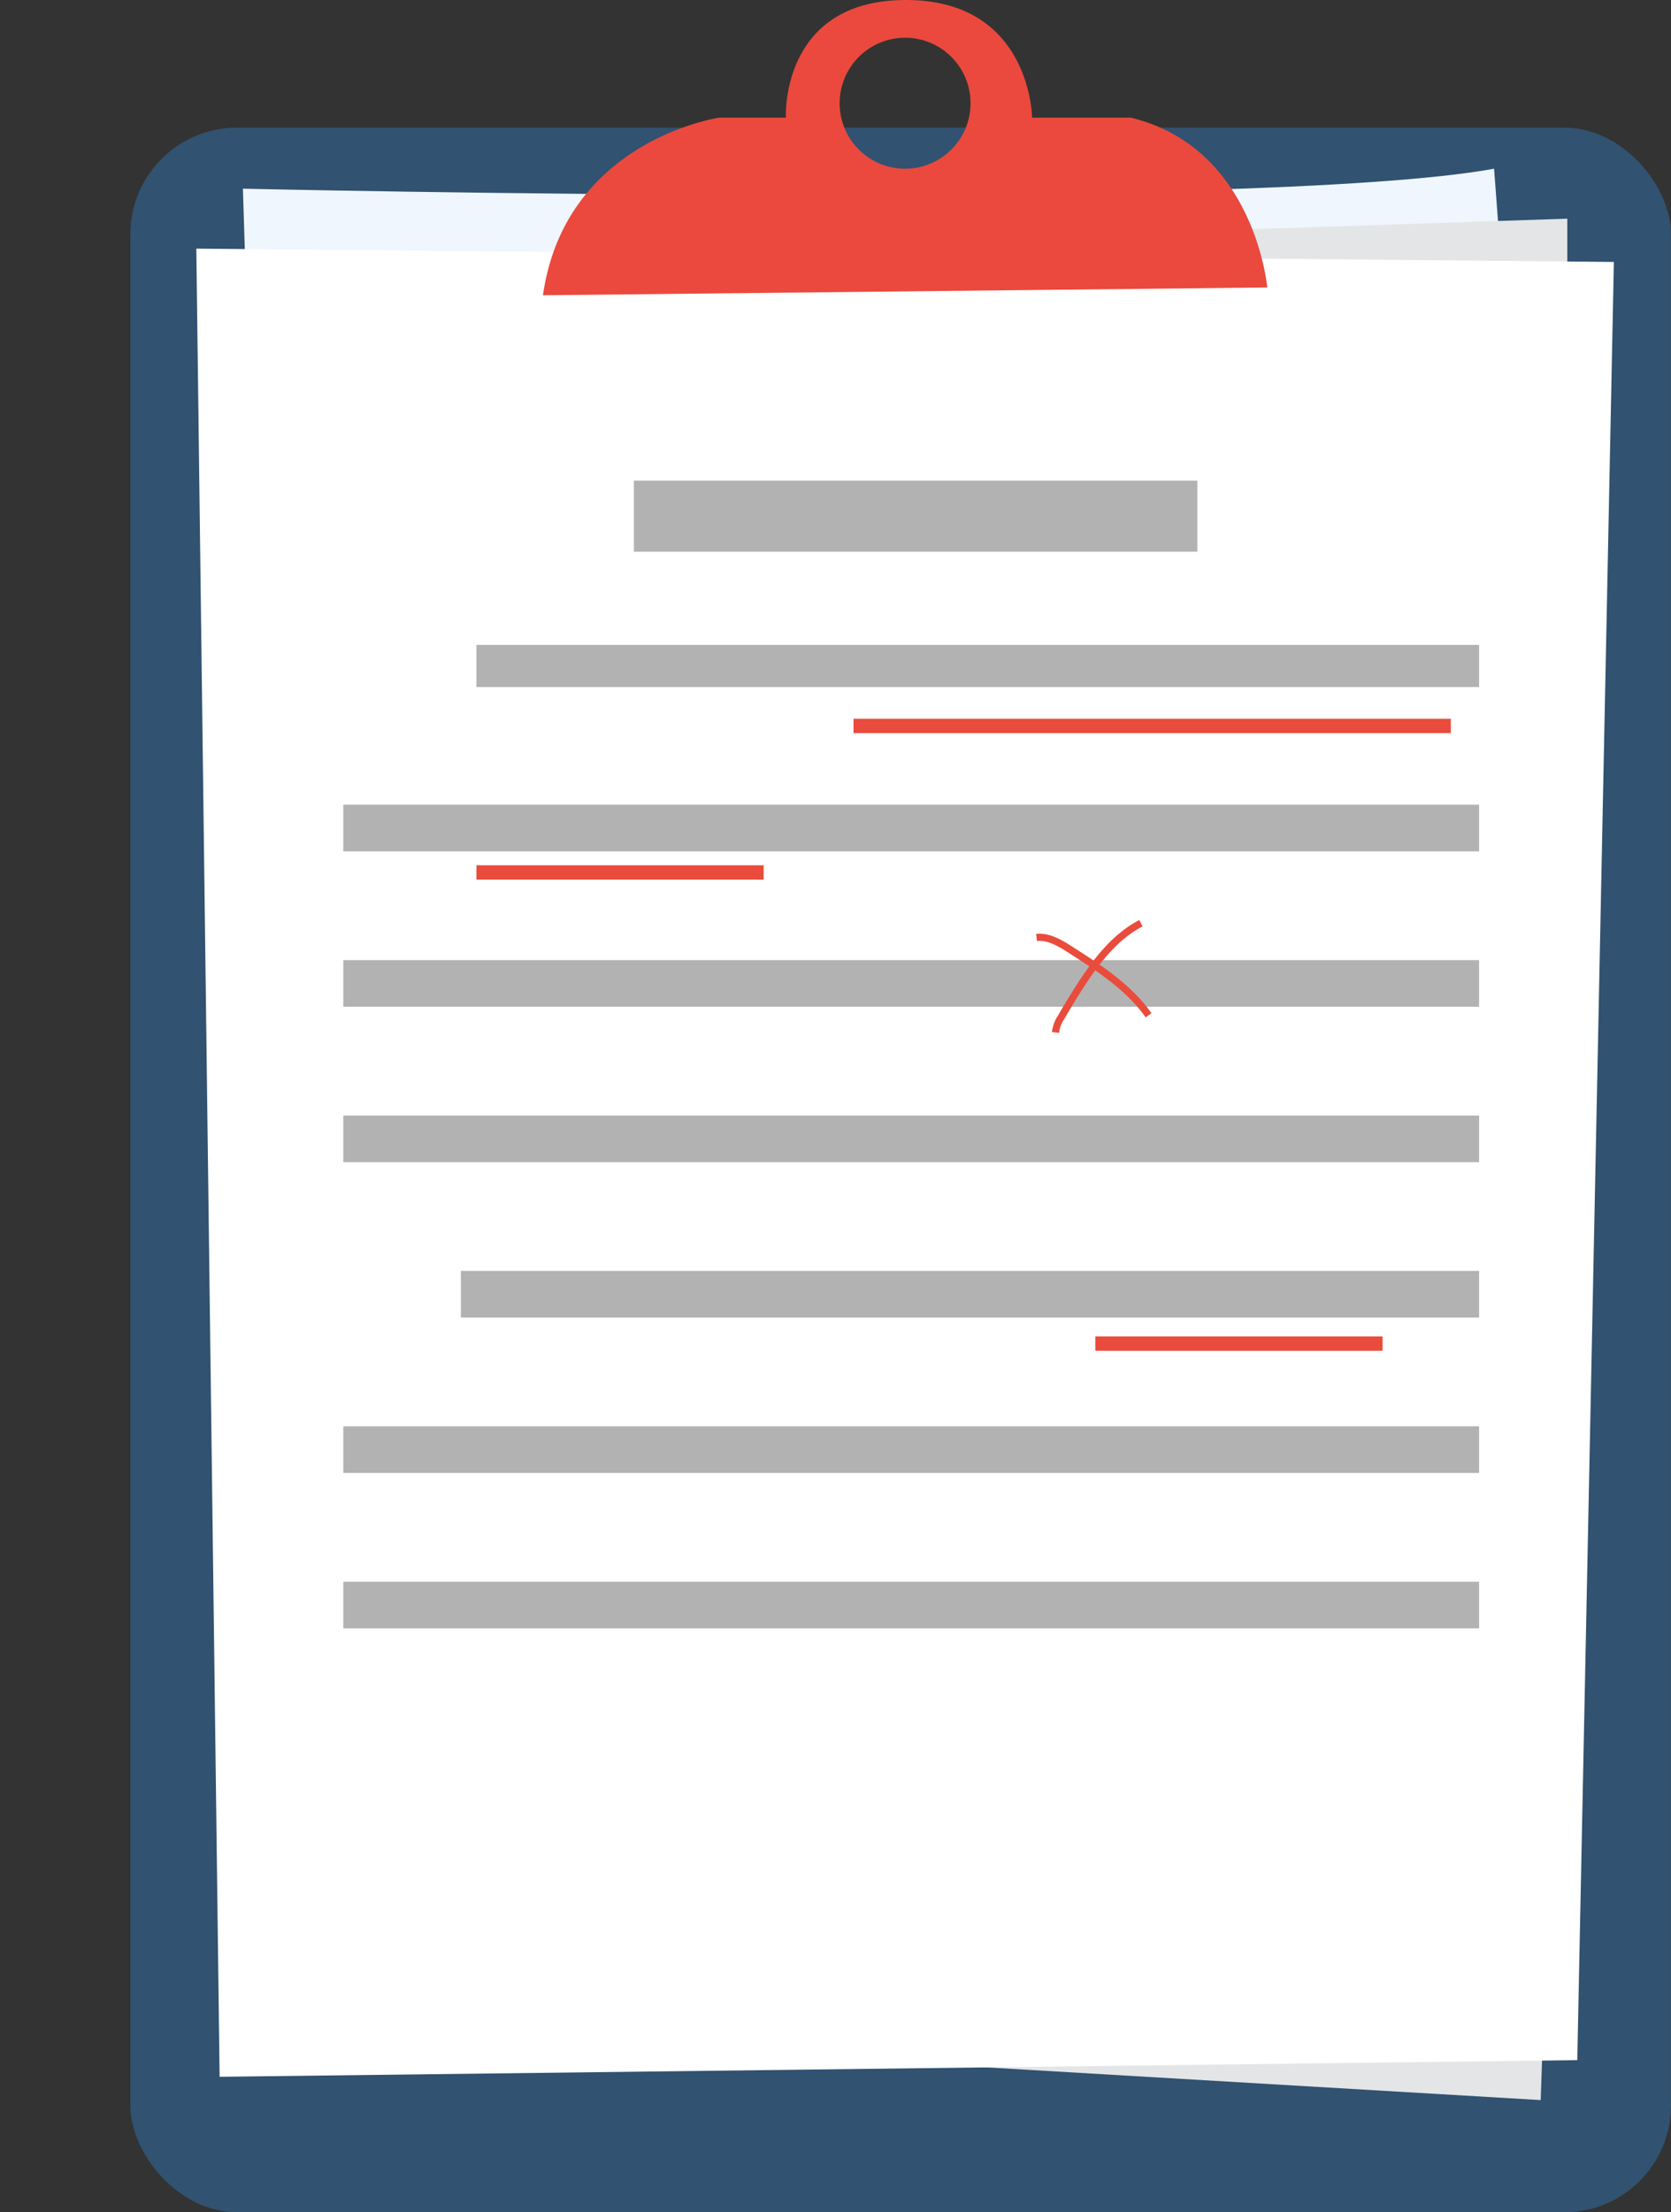 <svg xmlns="http://www.w3.org/2000/svg" width="232.887" height="308.093" viewBox="0 0 232.887 308.093"><rect x="0" y="0" width="232.887" height="308.093" fill="#333333" stroke="none"/><defs><style>.a{fill:#315270;}.b{fill:#eff6fd;}.c{fill:#e4e5e7;}.d{fill:#fff;}.e{fill:#eb493d;}.f{fill:#b2b2b2;}.g,.h{fill:none;stroke:#e94c3c;stroke-miterlimit:10;}.g{stroke-width:2px;}</style></defs><g transform="translate(-552.581 -405.652)"><rect class="a" width="214.722" height="290.315" rx="14.86" transform="translate(570.745 423.429)"/><path class="b" d="M583.14,429.643s141.447,3.247,174.374-2.782l2.783,37.1L588.7,459.788l-4.638-.464Z" transform="translate(3.297 2.288)"/><path class="c" d="M767.311,447.053V433.14l-180.4,6.029,3.71,245.794,172.983,10.2.464-13.449Z" transform="translate(3.703 2.965)"/><path class="d" d="M580.525,691.513l-3.246-254.606,197.563,1.855-5.1,250.432Z" transform="translate(2.664 3.372)"/><path class="e" d="M702.815,422.038H689.057s-.155-16.463-17.7-16.385c-17.447.076-16.618,16.385-16.618,16.385h-9.275s-21.488,3.092-24.579,24.734l100.945-1.082S720.129,426.212,702.815,422.038Zm-31.458,7.111a9.121,9.121,0,1,1,9.12-9.121A9.121,9.121,0,0,1,671.357,429.149Z" transform="translate(7.368)"/><rect class="f" width="78.53" height="9.894" transform="translate(640.928 472.588)"/><rect class="f" width="139.747" height="5.874" transform="translate(618.977 495.467)"/><rect class="f" width="158.298" height="6.493" transform="translate(600.426 517.727)"/><rect class="f" width="158.298" height="6.493" transform="translate(600.426 539.369)"/><rect class="f" width="158.298" height="6.493" transform="translate(600.426 561.012)"/><rect class="f" width="141.911" height="6.493" transform="translate(616.813 582.654)"/><rect class="f" width="158.298" height="6.493" transform="translate(600.426 604.296)"/><rect class="f" width="158.298" height="6.493" transform="translate(600.426 625.938)"/><line class="g" x2="83.245" transform="translate(671.536 506.751)"/><line class="g" x2="40.038" transform="translate(618.977 527.157)"/><line class="g" x2="40.038" transform="translate(705.237 592.779)"/><path class="h" d="M552.581,503.814" transform="translate(0 10.589)"/><path class="h" d="M685.369,536.92a4.515,4.515,0,0,1,.772-2.1q1.16-2.014,2.41-3.974c2.289-3.592,4.94-7.168,8.716-9.138" transform="translate(14.325 12.52)"/><path class="h" d="M682.976,523.5c1.672-.182,3.238.76,4.656,1.665,4.043,2.58,8.188,5.257,10.96,9.17" transform="translate(14.067 12.711)"/></g></svg>